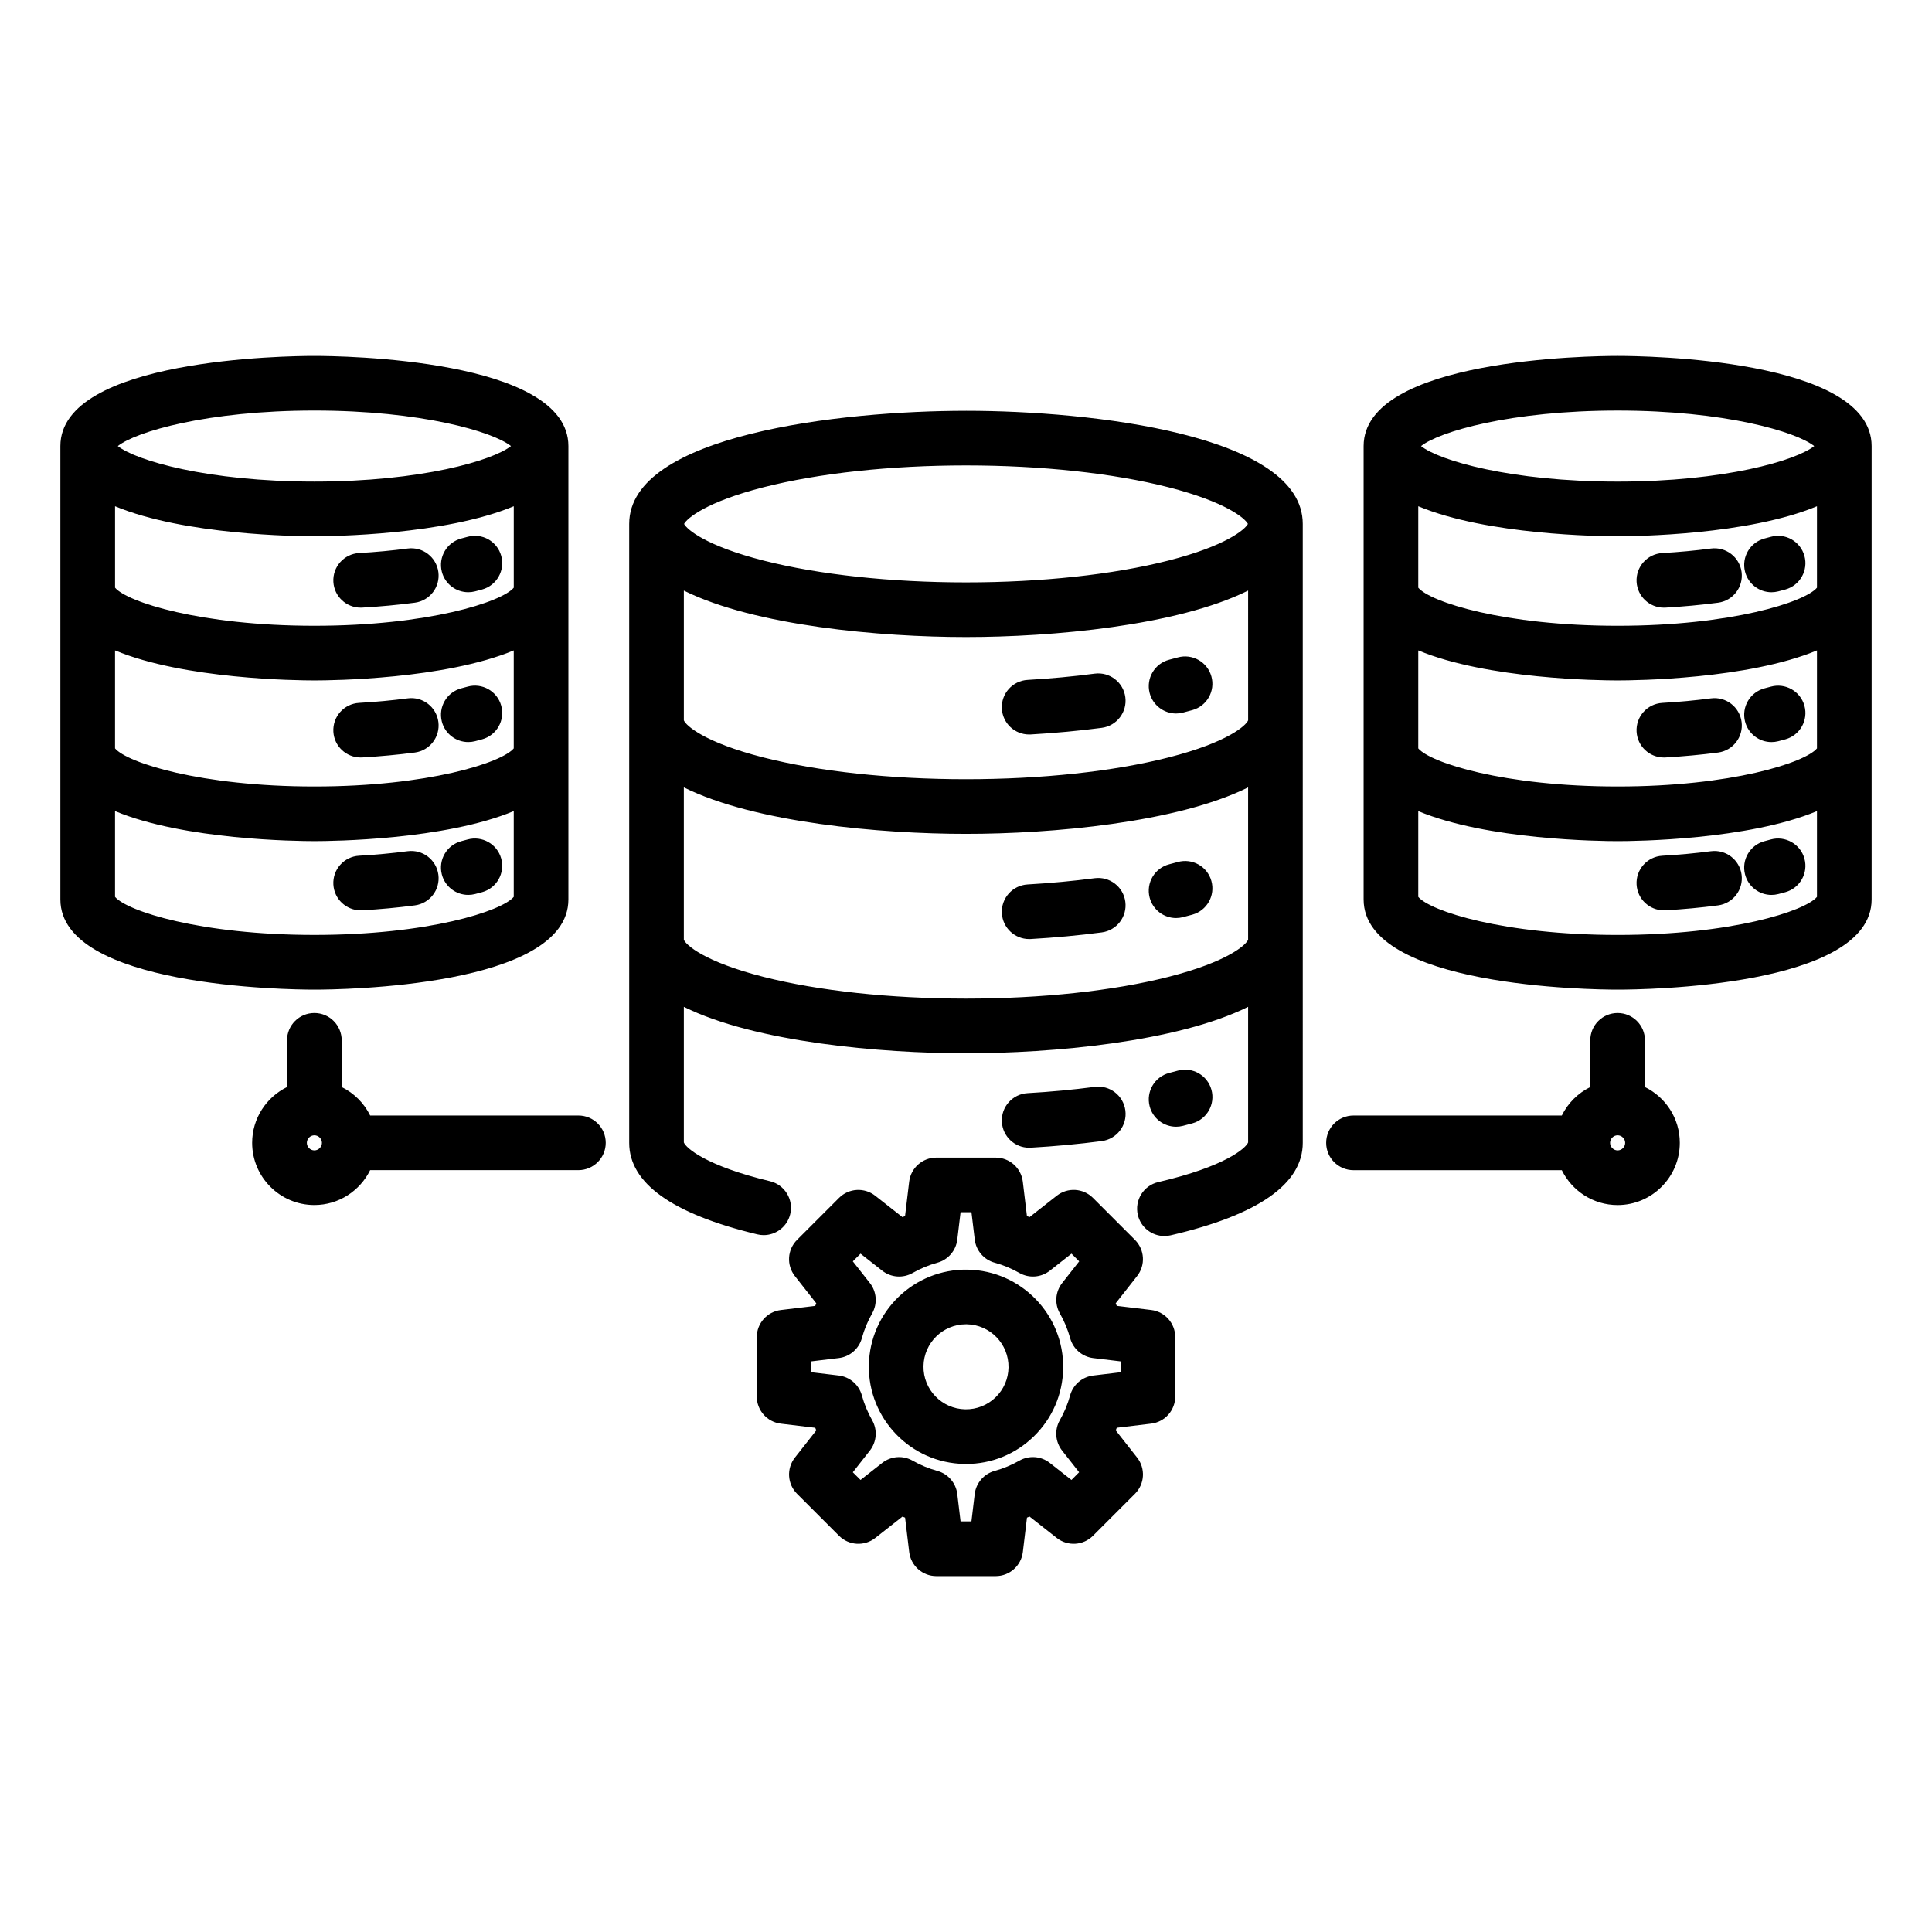<?xml version="1.0" encoding="UTF-8"?>
<svg width="1200pt" height="1200pt" version="1.1" viewBox="0 0 1200 1200" xmlns="http://www.w3.org/2000/svg">
 <path d="m1162.5 277.07c0-54.438-141.62-56-157.77-56-16.148 0-157.76 1.574-157.76 56v281.59c0 54.438 141.62 56.012 157.76 56.012 16.148 0.004 157.77-1.57 157.77-56.008v-281.56-0.027zm-33.949 187.76c-7.352 8.836-53.062 23.664-123.82 23.664-70.762 0-116.48-14.824-123.82-23.664v-60.852c42.977 17.914 112.77 18.648 123.82 18.648 11.051 0 80.852-0.738 123.82-18.648zm0-99.812c-7.352 8.836-53.062 23.664-123.82 23.664-70.762 0-116.48-14.824-123.82-23.664v-50.586c42.977 17.914 112.77 18.648 123.82 18.648 11.051 0 80.852-0.738 123.82-18.648zm-123.82-110.01c66.461 0 110.89 13.125 122.11 22.062-11.227 8.938-55.637 22.062-122.11 22.062-66.461 0-110.89-13.125-122.11-22.062 11.223-8.938 55.648-22.062 122.11-22.062zm0 325.71c-70.738 0-116.44-14.812-123.82-23.648v-53.273c42.977 17.914 112.77 18.648 123.82 18.648 11.051 0 80.852-0.738 123.82-18.648v53.273c-7.375 8.836-53.09 23.648-123.82 23.648zm11.785-219.3c-0.539-9.363 6.613-17.375 15.977-17.914 10.312-0.586 20.477-1.539 30.199-2.812 9.301-1.211 17.812 5.324 19.039 14.613 1.227 9.289-5.324 17.812-14.613 19.039-10.539 1.387-21.539 2.414-32.676 3.051-0.324 0.023-0.664 0.023-0.988 0.023-8.938 0-16.41-6.977-16.938-16zm67.363-6.324c-2.324-9.074 3.137-18.324 12.227-20.664 1.273-0.324 2.523-0.664 3.75-1 9.023-2.512 18.387 2.762 20.898 11.801 2.512 9.023-2.773 18.387-11.801 20.898-1.438 0.398-2.914 0.801-4.426 1.176-1.414 0.363-2.836 0.539-4.227 0.539-7.559 0.012-14.445-5.078-16.422-12.75zm-67.363 99.398c-0.539-9.363 6.613-17.375 15.977-17.914 10.336-0.586 20.5-1.539 30.199-2.812 9.289-1.227 17.812 5.324 19.039 14.613 1.227 9.289-5.324 17.812-14.613 19.039-10.512 1.375-21.512 2.398-32.676 3.051-0.324 0.023-0.664 0.023-0.988 0.023-8.938 0-16.41-6.977-16.938-16zm67.363-6.324c-2.324-9.074 3.137-18.324 12.227-20.664 1.273-0.324 2.539-0.664 3.762-1 9.039-2.5 18.387 2.789 20.887 11.812 2.512 9.039-2.789 18.387-11.812 20.887-1.438 0.398-2.914 0.789-4.414 1.176-1.414 0.363-2.836 0.539-4.227 0.539-7.559 0.012-14.445-5.09-16.422-12.75zm-2.148 95.148c1.227 9.289-5.324 17.812-14.625 19.039-10.551 1.387-21.539 2.414-32.676 3.051-0.324 0.023-0.664 0.023-0.988 0.023-8.926 0-16.414-6.977-16.926-16-0.539-9.363 6.613-17.375 15.977-17.914 10.312-0.586 20.477-1.539 30.199-2.812 9.301-1.211 17.812 5.328 19.039 14.613zm39.023-10.074c2.512 9.023-2.773 18.387-11.801 20.898-1.438 0.398-2.914 0.789-4.414 1.176-1.414 0.363-2.836 0.539-4.238 0.539-7.562 0-14.449-5.086-16.426-12.75-2.336-9.074 3.125-18.324 12.199-20.664 1.273-0.336 2.539-0.664 3.762-1.012 9.043-2.5 18.406 2.789 20.918 11.812zm-767.71 25.414v-281.56-0.023c0-54.438-141.62-56-157.77-56-16.152-0.004-157.77 1.559-157.77 55.996v281.59c0 54.438 141.62 56.012 157.76 56.012 16.137 0.004 157.78-1.57 157.78-56.008zm-33.938-193.64c-7.352 8.836-53.062 23.664-123.82 23.664-70.762 0-116.48-14.824-123.82-23.664v-50.586c42.977 17.914 112.77 18.648 123.82 18.648 11.051 0 80.852-0.738 123.82-18.648zm-247.65 38.965c42.977 17.914 112.77 18.648 123.82 18.648 11.051 0 80.852-0.738 123.82-18.648v60.852c-7.352 8.836-53.062 23.664-123.82 23.664-70.762 0-116.48-14.824-123.82-23.664zm123.82-148.98c66.461 0 110.89 13.125 122.11 22.062-11.227 8.938-55.637 22.062-122.11 22.062-66.477 0-110.89-13.125-122.11-22.062 11.227-8.938 55.641-22.062 122.11-22.062zm-123.82 302.06v-53.273c42.977 17.914 112.77 18.648 123.82 18.648 11.051 0 80.852-0.738 123.82-18.648v53.273c-7.387 8.836-53.086 23.648-123.82 23.648-70.734 0.004-116.45-14.809-123.82-23.648zm135.61-195.65c-0.539-9.363 6.613-17.375 15.977-17.914 10.312-0.586 20.477-1.539 30.199-2.812 9.301-1.211 17.812 5.324 19.039 14.613 1.227 9.289-5.324 17.812-14.613 19.039-10.539 1.387-21.539 2.414-32.676 3.051-0.324 0.023-0.664 0.023-0.988 0.023-8.938 0-16.426-6.977-16.938-16zm67.363-6.324c-2.324-9.074 3.137-18.324 12.227-20.664 1.273-0.324 2.523-0.664 3.762-1 9.039-2.512 18.387 2.773 20.898 11.801 2.512 9.023-2.773 18.387-11.801 20.898-1.449 0.398-2.914 0.801-4.414 1.176-1.414 0.363-2.836 0.539-4.227 0.539-7.582 0.012-14.484-5.078-16.445-12.75zm-67.363 99.398c-0.539-9.363 6.613-17.375 15.977-17.914 10.336-0.586 20.5-1.539 30.199-2.812 9.289-1.227 17.812 5.324 19.039 14.613 1.227 9.289-5.324 17.812-14.613 19.039-10.512 1.375-21.512 2.398-32.676 3.051-0.324 0.023-0.664 0.023-0.988 0.023-8.938 0-16.426-6.977-16.938-16zm67.363-6.324c-2.324-9.074 3.137-18.324 12.227-20.664 1.273-0.324 2.539-0.664 3.773-1.012 9.023-2.512 18.387 2.789 20.887 11.824 2.5 9.039-2.789 18.387-11.824 20.887-1.438 0.398-2.914 0.789-4.398 1.176-1.414 0.363-2.836 0.539-4.227 0.539-7.574 0.012-14.477-5.09-16.438-12.75zm-67.363 101.26c-0.539-9.363 6.613-17.375 15.977-17.914 10.312-0.586 20.477-1.539 30.199-2.812 9.289-1.199 17.812 5.324 19.039 14.625 1.227 9.289-5.324 17.812-14.625 19.039-10.551 1.387-21.539 2.414-32.676 3.051-0.324 0.023-0.664 0.023-0.988 0.023-8.926-0.012-16.414-6.988-16.926-16.012zm67.363-6.312c-2.336-9.074 3.125-18.324 12.199-20.664 1.273-0.336 2.539-0.664 3.773-1.012 9.039-2.5 18.387 2.773 20.898 11.801 2.512 9.023-2.773 18.387-11.801 20.898-1.438 0.398-2.914 0.789-4.398 1.176-1.414 0.363-2.836 0.539-4.238 0.539-7.57 0.012-14.461-5.074-16.434-12.738zm325.57-287.95c-77.699 0-209.19 14.801-209.19 70.262v384.43c0 25.051 26.762 44.164 79.551 56.824 1.324 0.324 2.664 0.477 3.977 0.477 7.664 0 14.625-5.238 16.488-13.012 2.188-9.113-3.438-18.273-12.551-20.461-39.977-9.586-52.227-20.711-53.523-24.086v-84.238c44.25 21.977 122.25 28.863 175.24 28.863 52.988 0 130.99-6.887 175.24-28.863v84.238c-1.336 3.477-14.086 14.949-55.812 24.625-9.125 2.125-14.812 11.238-12.699 20.363 1.812 7.836 8.801 13.137 16.512 13.137 1.273 0 2.562-0.137 3.852-0.438 54.477-12.637 82.086-31.949 82.086-57.426l-0.004-384.41v-0.039c0.023-55.445-131.46-70.246-209.16-70.246zm175.24 192.24c-1.227 3.164-12.551 13.664-49.312 23.039-34.227 8.734-78.949 13.547-125.93 13.547-46.988 0-91.699-4.812-125.93-13.539-36.762-9.375-48.074-19.875-49.312-23.039v-80.586c44.25 21.977 122.25 28.863 175.24 28.863s130.99-6.887 175.24-28.863zm-300.93-144.77c34.273-8.727 78.914-13.539 125.69-13.539s91.426 4.812 125.69 13.539c35.762 9.113 47.586 19.289 49.414 22.773-1.824 3.488-13.648 13.664-49.414 22.773-34.262 8.742-78.898 13.555-125.69 13.555s-91.426-4.812-125.69-13.539c-35.762-9.113-47.586-19.289-49.414-22.773 1.828-3.5 13.652-13.676 49.414-22.789zm251.61 304.08c-34.227 8.727-78.949 13.539-125.93 13.539-46.988 0-91.699-4.812-125.93-13.539-36.762-9.375-48.074-19.875-49.312-23.039v-94.602c44.25 21.977 122.25 28.863 175.24 28.863s130.99-6.887 175.24-28.863v94.602c-1.227 3.164-12.551 13.664-49.312 23.039zm-103.65-166.49c-0.539-9.363 6.613-17.375 15.977-17.914 14.262-0.812 28.289-2.125 41.676-3.887 9.301-1.211 17.812 5.324 19.039 14.613 1.227 9.289-5.324 17.812-14.613 19.039-14.211 1.863-29.074 3.25-44.148 4.113-0.324 0.023-0.664 0.023-0.988 0.023-8.941 0.012-16.414-6.965-16.941-15.988zm91.777-9.824c-2.324-9.074 3.148-18.324 12.238-20.648 1.773-0.449 3.523-0.926 5.238-1.398 9.039-2.512 18.387 2.762 20.898 11.801 2.512 9.023-2.762 18.387-11.801 20.898-1.938 0.539-3.914 1.062-5.926 1.586-1.414 0.363-2.824 0.539-4.227 0.539-7.559-0.016-14.461-5.117-16.422-12.777zm-15.09 129.7c1.227 9.289-5.324 17.812-14.613 19.039-14.211 1.863-29.062 3.25-44.148 4.113-0.324 0.023-0.664 0.023-0.988 0.023-8.926 0-16.414-6.977-16.926-16-0.539-9.363 6.613-17.375 15.977-17.914 14.262-0.824 28.289-2.125 41.676-3.887 9.273-1.199 17.812 5.324 19.023 14.625zm53.465-12.887c2.512 9.023-2.773 18.387-11.812 20.898-1.938 0.539-3.914 1.062-5.914 1.574-1.414 0.363-2.824 0.539-4.227 0.539-7.562 0-14.461-5.102-16.426-12.762-2.324-9.074 3.148-18.324 12.238-20.648 1.789-0.461 3.539-0.926 5.25-1.398 9.039-2.516 18.391 2.758 20.891 11.797zm-130.15 149.67c-0.539-9.363 6.613-17.375 15.977-17.914 14.238-0.812 28.262-2.125 41.688-3.887 9.301-1.211 17.812 5.324 19.039 14.625 1.227 9.289-5.324 17.812-14.625 19.039-14.238 1.863-29.102 3.25-44.148 4.113-0.324 0.023-0.664 0.023-0.988 0.023-8.941 0-16.414-6.973-16.941-16zm91.777-9.824c-2.324-9.074 3.148-18.324 12.238-20.648 1.789-0.449 3.539-0.926 5.25-1.398 9.039-2.5 18.387 2.773 20.898 11.812 2.512 9.023-2.773 18.387-11.812 20.898-1.938 0.539-3.914 1.062-5.914 1.574-1.414 0.363-2.824 0.539-4.227 0.539-7.57-0.016-14.473-5.102-16.434-12.777zm0.961 126.61-21.363-2.562c-0.211-0.539-0.438-1.074-0.664-1.602l13.289-16.914c5.312-6.75 4.738-16.414-1.336-22.488l-26.074-26.074c-6.074-6.074-15.738-6.648-22.488-1.336l-16.914 13.289c-0.539-0.227-1.074-0.449-1.613-0.664l-2.562-21.352c-1.023-8.523-8.262-14.949-16.852-14.949h-36.875c-8.586 0-15.824 6.426-16.852 14.949l-2.562 21.363c-0.539 0.211-1.074 0.438-1.602 0.664l-16.914-13.289c-6.762-5.312-16.414-4.738-22.488 1.336l-26.074 26.074c-6.074 6.074-6.648 15.727-1.336 22.488l13.289 16.914c-0.227 0.539-0.449 1.074-0.664 1.613l-21.352 2.562c-8.523 1.023-14.949 8.262-14.949 16.852v36.875c0 8.586 6.426 15.824 14.949 16.852l21.363 2.562c0.211 0.539 0.438 1.074 0.664 1.602l-13.289 16.914c-5.312 6.75-4.738 16.414 1.336 22.488l26.074 26.074c6.074 6.074 15.738 6.648 22.488 1.352l16.914-13.289c0.539 0.227 1.074 0.449 1.613 0.664l2.562 21.352c1.023 8.523 8.262 14.949 16.852 14.949h36.875c8.586 0 15.824-6.426 16.852-14.949l2.562-21.363c0.539-0.211 1.074-0.438 1.602-0.664l16.914 13.289c6.75 5.312 16.414 4.727 22.488-1.352l26.074-26.074c6.074-6.074 6.648-15.727 1.336-22.488l-13.289-16.914c0.227-0.539 0.449-1.074 0.664-1.613l21.352-2.562c8.523-1.023 14.949-8.262 14.949-16.852v-36.875c0-8.602-6.422-15.84-14.949-16.852zm-19 38.664-17 2.039c-6.852 0.824-12.523 5.711-14.352 12.363-1.461 5.352-3.613 10.523-6.375 15.363-3.426 6-2.863 13.461 1.398 18.887l10.586 13.461-4.769 4.785-13.477-10.586c-5.426-4.273-12.898-4.812-18.887-1.398-4.836 2.75-10 4.898-15.363 6.375-6.648 1.824-11.539 7.5-12.363 14.352l-2.039 17-6.746-0.004-2.039-17c-0.824-6.852-5.711-12.523-12.363-14.352-5.352-1.461-10.523-3.613-15.363-6.363-6-3.426-13.461-2.863-18.898 1.398l-13.461 10.578-4.789-4.773 10.586-13.477c4.262-5.426 4.824-12.898 1.398-18.887-2.75-4.836-4.898-10-6.375-15.363-1.824-6.648-7.5-11.539-14.352-12.363l-17-2.039v-6.762l17-2.039c6.852-0.824 12.523-5.711 14.352-12.363 1.461-5.352 3.613-10.512 6.375-15.363 3.414-6 2.863-13.461-1.398-18.887l-10.586-13.461 4.789-4.773 13.477 10.586c5.426 4.273 12.898 4.812 18.887 1.398 4.836-2.762 10.012-4.898 15.363-6.375 6.648-1.824 11.539-7.5 12.363-14.352l2.039-17h6.762l2.039 17c0.824 6.852 5.711 12.523 12.363 14.352 5.352 1.461 10.523 3.613 15.363 6.375 6 3.414 13.461 2.863 18.898-1.398l13.461-10.586 4.789 4.773-10.586 13.477c-4.262 5.426-4.824 12.898-1.398 18.887 2.762 4.836 4.898 10.012 6.375 15.363 1.824 6.648 7.5 11.539 14.352 12.363l17 2.039-0.008 6.75zm-95.012-63.727c-0.012 0-0.012 0 0 0-33.289-0.574-60.789 26.074-61.336 59.352-0.551 33.273 26.074 60.789 59.352 61.336 0.336 0 0.688 0.012 1.023 0.012 15.738 0 30.602-6.012 41.938-16.988 11.586-11.211 18.113-26.262 18.375-42.375 0.535-33.273-26.09-60.785-59.352-61.336zm17.363 79.324c-5.062 4.898-11.773 7.539-18.801 7.426-14.562-0.238-26.211-12.273-25.961-26.836 0.238-14.414 12.039-25.977 26.398-25.977h0.438c14.562 0.238 26.199 12.273 25.961 26.836-0.109 7.062-2.973 13.641-8.035 18.551zm-259.06-175.06h-129.38c-3.773-7.676-10.012-13.914-17.688-17.688v-29.012c0-9.375-7.602-16.977-16.977-16.977s-16.977 7.602-16.977 16.977v29.012c-12.812 6.301-21.664 19.449-21.664 34.648 0 21.301 17.336 38.637 38.637 38.637 15.211 0 28.363-8.863 34.648-21.664h129.36c9.375 0 16.977-7.602 16.977-16.977 0.004-9.367-7.582-16.957-16.945-16.957zm-164.03 21.664c-2.551 0-4.688-2.148-4.688-4.688 0-2.539 2.137-4.688 4.676-4.688h0.012 0.012c2.539 0.012 4.676 2.148 4.676 4.688v0.012 0.012c0 2.512-2.148 4.664-4.688 4.664zm826.43-39.352v-29.012c0-9.375-7.602-16.977-16.977-16.977s-16.977 7.602-16.977 16.977v29.012c-7.676 3.773-13.914 10.012-17.688 17.688h-129.38c-9.375 0-16.977 7.602-16.977 16.977s7.602 16.977 16.977 16.977h129.38c6.301 12.812 19.449 21.664 34.648 21.664 21.301 0 38.637-17.336 38.637-38.637 0.02-15.219-8.832-28.367-21.645-34.668zm-16.973 39.352c-2.551 0-4.688-2.148-4.688-4.688 0-2.539 2.137-4.688 4.676-4.688h0.012 0.012c2.539 0.012 4.676 2.148 4.676 4.688 0.012 2.535-2.141 4.688-4.688 4.688z"/>
</svg>
